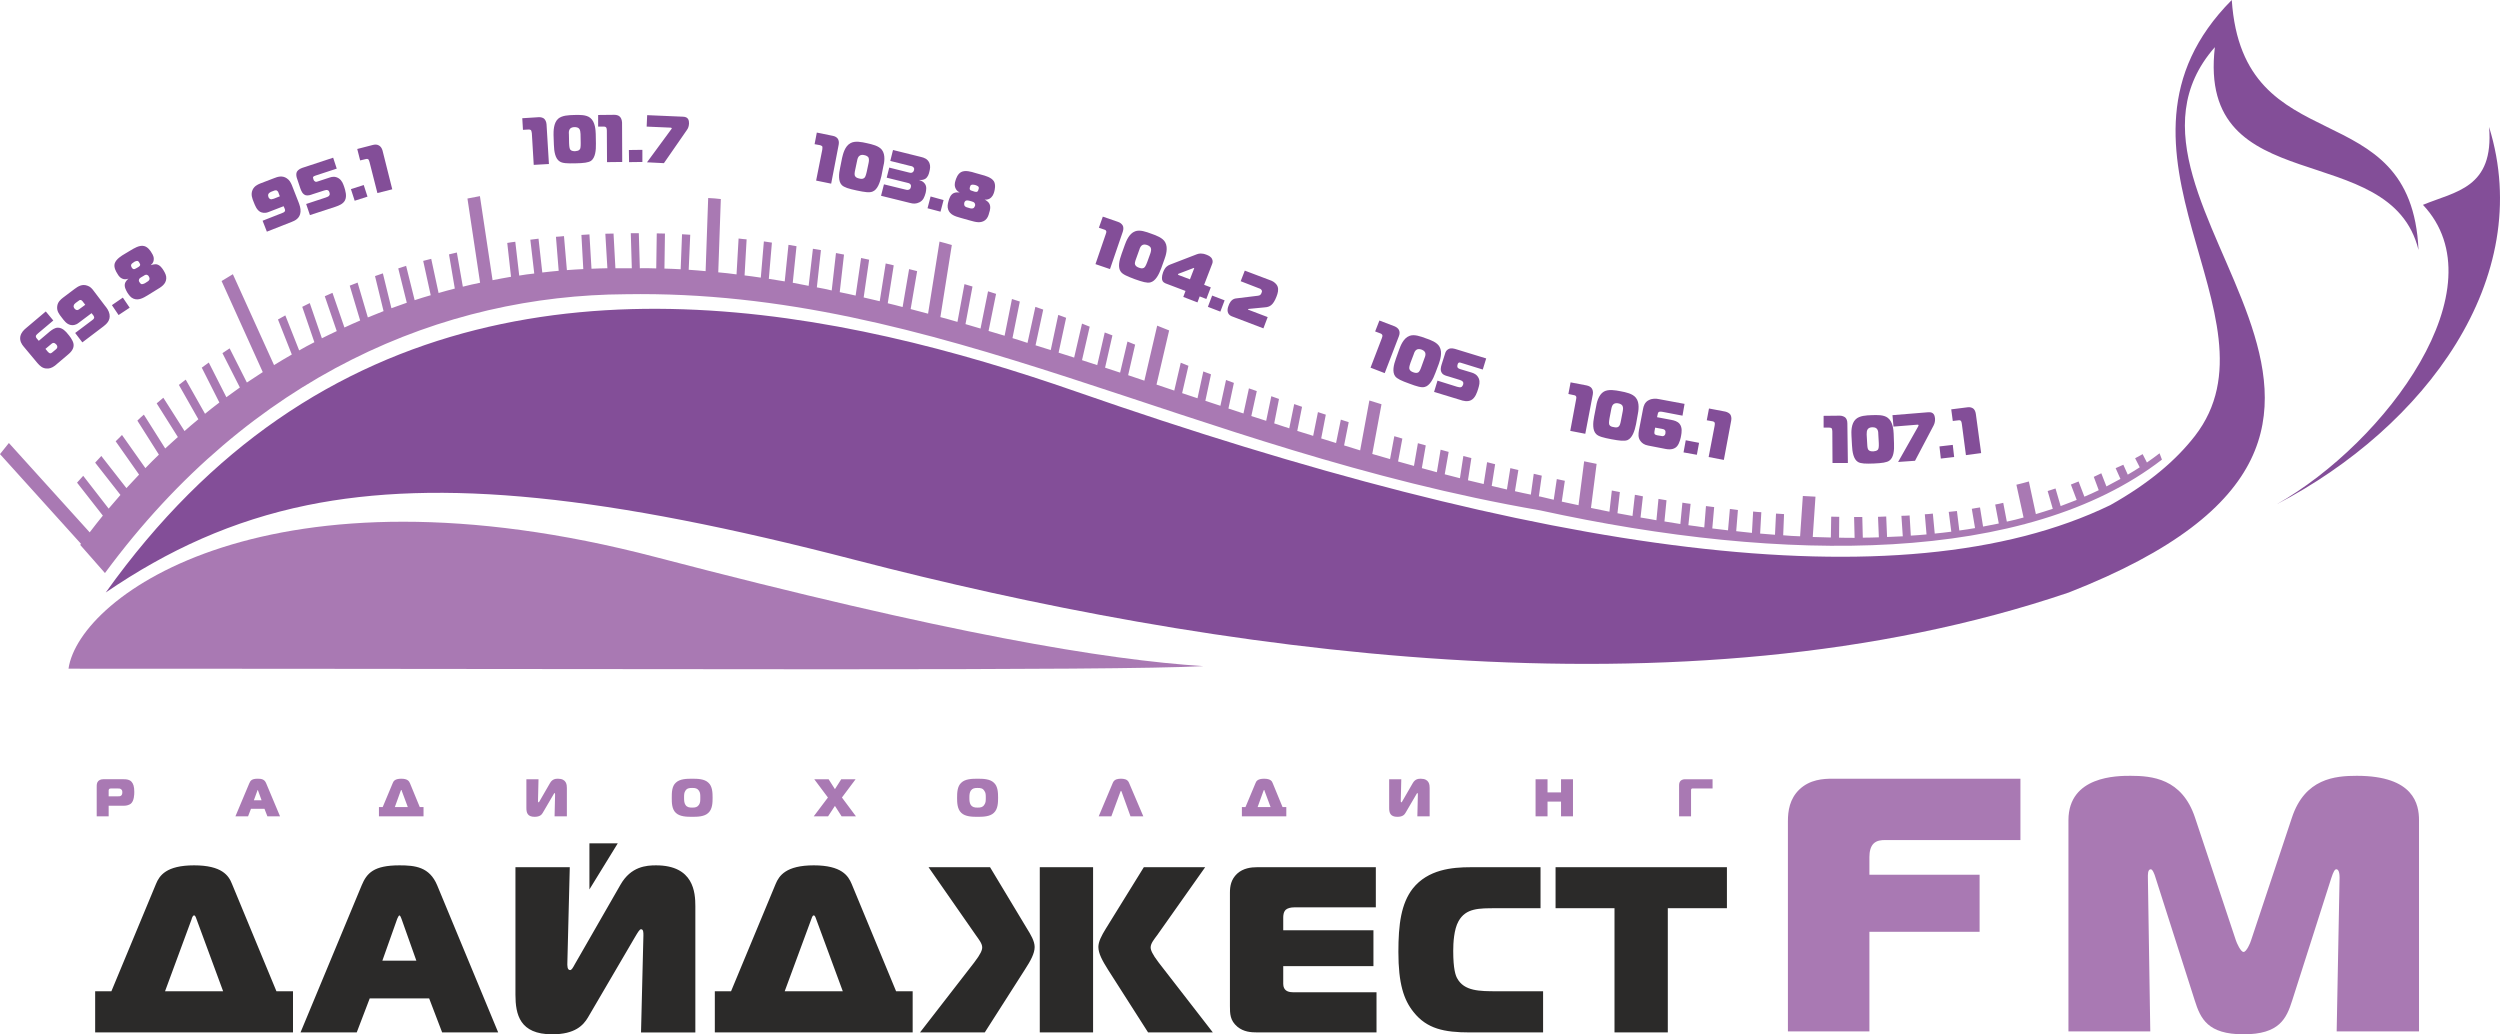 <svg xmlns="http://www.w3.org/2000/svg" viewBox="0 0 14633 6054" xmlns:xlink="http://www.w3.org/1999/xlink">
   <path fill="#A979B3" d="M401 3914c3540,0 6092,14 6643,-15 -577,-37 -1489,-189 -3205,-638 -2250,-589 -3376,221 -3438,653z"/>
   <path fill="#834E98" d="M12351 2957c225,-126 384,-261 496,-405 539,-695 -654,-1676 216,-2552 65,968 1052,523 1093,1463 -163,-663 -1297,-279 -1192,-1187 -817,930 1627,2220 -855,3192 -2264,768 -5056,341 -7105,-191 -1455,-378 -2427,-479 -3206,-320 -437,90 -813,261 -1179,511 308,-432 647,-764 1005,-1012 1479,-1024 3301,-643 4675,-164 2711,945 4824,1259 6052,665zm1831 -1758c190,-79 417,-97 387,-456 276,890 -378,1758 -1242,2208 641,-364 1310,-1269 855,-1752z"/>
   <path fill="#A979B3" d="M474 3183l-474 -525c17,-22 35,-44 52,-65l473 523c25,-33 51,-66 77,-98l-151 -193c12,-14 24,-27 36,-40l149 192c23,-27 46,-54 69,-80l-148 -189c12,-13 24,-26 36,-39l147 188c25,-27 49,-53 74,-79l-137 -195c13,-12 25,-25 37,-37l137 194c26,-27 52,-53 79,-79l-126 -199c12,-12 25,-24 38,-35l125 198c25,-23 49,-45 74,-67l-124 -197c13,-11 26,-22 39,-33l124 195c26,-23 53,-46 81,-69l-114 -201c13,-10 27,-21 40,-31l113 200c28,-23 56,-45 84,-66l-103 -204c14,-10 27,-20 41,-30l103 203c26,-19 52,-38 79,-57l-102 -201c14,-9 28,-19 42,-28l101 200c31,-21 62,-41 93,-61l-241 -533c22,-13 44,-26 66,-40l241 532c34,-21 69,-42 104,-62l-81 -205c14,-8 29,-16 43,-24l81 205c30,-17 59,-33 89,-48l-71 -207c15,-7 30,-15 44,-22l71 206c29,-14 58,-29 87,-42l-70 -204c15,-7 30,-13 45,-20l70 203c30,-14 61,-28 92,-41l-61 -204c16,-6 31,-12 46,-18l60 204c31,-13 62,-25 92,-37l-50 -205c15,-5 30,-11 46,-16l50 204c30,-11 60,-21 90,-32l-50 -201c15,-5 31,-10 46,-15l50 201c31,-10 62,-20 94,-29l-44 -201c16,-4 31,-8 47,-12l43 200c32,-9 63,-18 95,-26l-34 -200c15,-4 31,-8 46,-11l35 200c34,-9 67,-16 101,-23l-74 -493c24,-5 49,-9 73,-14l74 492c36,-7 72,-14 108,-20l-22 -198c16,-3 31,-5 47,-7l23 198c29,-5 59,-9 88,-12l-23 -198c16,-2 32,-4 48,-6l22 198c32,-4 64,-7 96,-10l-16 -199c15,-1 31,-2 47,-4l17 199c32,-2 64,-5 96,-6l-11 -200c16,-1 32,-2 47,-3l12 201c31,-2 62,-2 93,-3l-12 -202c16,0 32,-1 48,-1l11 203c25,0 50,0 75,0 7,0 14,0 21,0l-6 -205c16,0 32,0 47,0l6 205c32,-1 64,0 96,1l3 -205c16,0 32,1 48,1l-3 205c32,1 63,2 95,4l8 -205c16,1 32,2 48,3l-9 205c33,2 66,5 99,8l15 -428c25,1 49,3 74,6l-15 429c35,3 71,7 107,12l12 -210c16,2 32,4 47,5l-12 211c32,4 63,8 95,13l18 -212 47 7 -18 212c31,5 62,10 93,15l22 -214 47 8 -22 214c31,6 62,12 93,18l25 -217c16,3 32,6 47,8l-24 218c29,5 58,11 87,18l25 -219 47 9 -25 220c31,6 62,13 93,20l32 -220 47 10 -32 221c31,7 63,15 94,22l35 -221 47 11 -35 222c29,7 58,14 87,22l38 -222c16,4 31,8 47,12l-38 222c34,9 68,18 102,27l67 -422c24,6 48,13 72,20l-67 422c33,9 67,18 100,28l41 -221c16,5 31,9 47,14l-41 220c29,9 59,18 88,26l44 -218 47 15 -44 217c31,9 62,19 94,28l43 -215 46 15 -43 214c29,9 59,18 88,28l46 -211 46 16 -45 209 89 28 44 -206 46 17 -44 204 91 29 46 -199 45 18 -45 196 89 29 44 -191 45 17 -43 189 88 29 43 -182 37 15 8 3 -41 179 95 32 75 -322 70 28 -74 317 104 35 38 -163 45 18 -37 160 90 30 34 -157 45 17 -33 155 88 29 33 -151 46 17 -32 150 88 29 32 -147 46 16 -32 146 87 28 30 -144 45 16 -28 143 88 29 29 -142 46 16 -28 141 93 29 28 -139 46 15 -27 139c29,9 58,18 87,27l28 -137 46 15 -27 136c31,10 62,19 94,29l54 -292 71 22 -54 291c35,10 70,20 104,30l25 -134 47 14 -25 134c31,9 62,17 93,26l23 -133 46 13 -23 133c29,8 59,16 88,24l22 -132 47 13 -23 131c30,8 59,15 89,23l20 -130 47 12 -20 130c30,7 61,15 92,22l20 -128 47 12 -20 127c30,7 60,14 89,21l20 -125 47 11 -20 124c31,7 62,14 93,20l17 -122 47 11 -17 121 11 2c26,6 51,12 76,18l18 -121 47 10 -18 122c33,7 66,14 98,21l33 -257c24,5 49,10 73,15l-33 258c36,7 72,15 108,22l14 -124 47 9 -14 124c30,5 59,11 88,16l14 -124 47 9 -14 124c31,5 62,10 93,16l12 -125 47 8 -12 124c31,5 62,10 93,15l12 -125c16,3 32,5 48,7l-13 125c31,4 62,8 93,13l10 -125c16,2 32,4 48,6l-11 125c31,4 62,7 92,11l11 -125c16,2 31,4 47,6l-10 124c31,3 62,7 92,10l7 -125c16,2 32,3 48,4l-7 125c29,2 58,5 87,7l6 -124 47 3 -5 124c33,3 66,5 99,6l16 -236c25,1 50,3 74,4l-16 236c36,1 71,2 106,3l2 -122 47 1 -1 122c30,1 61,1 91,1l-3 -122c16,0 32,0 48,0l3 121c32,0 63,-1 94,-2l-5 -120c16,-1 32,-1 48,-2l5 120c31,-1 61,-3 92,-4l-8 -120c16,0 32,-1 48,-2l7 118c31,-2 62,-4 92,-7l-10 -118c16,-1 32,-2 47,-4l11 117c32,-3 65,-7 97,-11l-15 -116c16,-2 32,-3 48,-5l14 114c31,-4 62,-9 92,-14l-19 -113c16,-3 32,-6 48,-8l18 112c31,-6 61,-12 92,-18l-21 -111c16,-3 32,-6 47,-10l21 110c33,-7 66,-15 98,-24l-42 -192c25,-6 49,-12 73,-19l41 191c33,-10 66,-20 99,-31l-30 -104c15,-5 30,-10 46,-15l30 103c32,-12 63,-24 94,-36l-34 -90 45 -18 34 89c29,-12 57,-25 84,-38l-29 -78 44 -21 30 77c27,-14 55,-29 82,-44l-28 -63 45 -20 26 58c24,-14 47,-28 70,-43l-27 -53 44 -24 25 49c25,-18 50,-35 74,-54l14 37c-790,610 -2202,612 -3640,297 -2057,-355 -3519,-1296 -5352,-1265 -1066,6 -2190,469 -3048,1632l-145 -165 5 -6z"/>
   <path fill="#A979B3" d="M636 4778l0 -62 92 0c12,0 28,-4 38,-12 19,-16 20,-53 20,-69 0,-31 -6,-48 -16,-59 -12,-13 -28,-15 -46,-15l-120 0c-15,0 -24,6 -29,11 -8,8 -9,21 -9,30l0 176 70 0zm0 -117l0 -33c0,-5 1,-13 13,-13l38 0c9,0 17,0 22,5 6,4 7,11 7,17 0,9 -2,15 -6,19 -6,6 -14,5 -23,5l-51 0zm742 117l74 0 17 -44 79 0 17 44 74 0 -81 -193c-10,-25 -29,-27 -50,-27 -33,0 -42,10 -49,27l-81 193zm128 -149c0,-2 2,-5 2,-5 1,0 3,3 3,5l20 55 -45 0 20 -55zm734 95l-22 0 0 54 261 0 0 -54 -22 0 -58 -141c-5,-11 -14,-25 -50,-25 -37,0 -46,14 -50,25l-59 141zm105 -94c1,-2 2,-6 4,-6 2,0 3,4 3,6l35 94 -76 0 34 -94zm973 148l0 -166c0,-18 -2,-54 -52,-54 -13,0 -33,1 -47,26l-60 104c-3,5 -4,8 -6,8 -4,0 -4,-4 -4,-7 0,-1 0,-2 0,-4l3 -124 -71 0 0 168c0,26 5,52 48,52 30,0 41,-12 47,-22l62 -106c4,-7 6,-11 8,-11 3,0 3,5 3,9l-3 127 72 0zm733 -220c-33,0 -72,1 -95,23 -24,21 -24,59 -24,89 0,28 0,66 24,88 23,22 63,23 95,23 33,0 72,-1 95,-23 24,-22 25,-60 25,-88 0,-30 -1,-68 -25,-89 -23,-22 -62,-23 -95,-23zm-47 112c0,-19 0,-30 8,-42 9,-14 21,-16 39,-16 19,0 30,2 40,16 8,12 8,23 8,42 0,17 0,29 -8,41 -10,14 -21,16 -40,16 -17,0 -30,-2 -39,-16 -7,-11 -8,-24 -8,-41zm1006 108l-82 -110 80 -107 -84 0 -37 58 -37 -58 -84 0 80 107 -83 110 84 0 40 -61 39 61 84 0zm712 -220c-33,0 -72,1 -95,23 -24,21 -25,59 -25,89 0,28 1,66 25,88 23,22 63,23 95,23 32,0 72,-1 95,-23 24,-22 25,-60 25,-88 0,-30 -1,-68 -25,-89 -23,-22 -62,-23 -95,-23zm-48 112c0,-19 1,-30 8,-42 10,-14 22,-16 40,-16 18,0 30,2 39,16 9,12 9,23 9,42 0,17 0,29 -9,41 -9,14 -21,16 -39,16 -18,0 -30,-2 -40,-16 -7,-11 -8,-24 -8,-41zm757 108l74 0 53 -144c1,-1 2,-5 3,-5 2,0 3,4 4,5l52 144 75 0 -84 -197c-9,-22 -33,-23 -47,-23 -13,0 -38,1 -47,23l-83 197zm859 -54l-21 0 0 54 260 0 0 -54 -22 0 -58 -141c-4,-11 -13,-25 -50,-25 -37,0 -46,14 -50,25l-59 141zm105 -94c1,-2 2,-6 4,-6 2,0 3,4 3,6l35 94 -76 0 34 -94zm973 148l0 -166c0,-18 -2,-54 -52,-54 -13,0 -33,1 -47,26l-60 104c-3,5 -4,8 -6,8 -4,0 -4,-4 -4,-7 0,-1 0,-2 0,-4l3 -124 -71 0 0 168c0,26 5,52 48,52 30,0 41,-12 47,-22l62 -106c4,-7 6,-11 8,-11 3,0 3,5 3,9l-3 127 72 0zm839 -217l-70 0 0 77 -79 0 0 -77 -70 0 0 217 70 0 0 -86 79 0 0 86 70 0 0 -217zm691 217l0 -149c0,-4 0,-9 2,-11 2,-4 8,-3 12,-3l112 0 0 -54 -162 0c-10,0 -20,4 -26,10 -8,9 -8,20 -8,30l0 177 70 0z"/>
   <path fill="#2B2A29" d="M652 5802l-95 0 0 241 1158 0 0 -241 -97 0 -260 -628c-19,-49 -59,-109 -222,-109 -163,0 -203,60 -223,109l-261 628zm469 -420c2,-8 7,-24 15,-24 8,0 12,16 15,24l155 420 -340 0 155 -420zm638 661l329 0 76 -199 348 0 76 199 328 0 -357 -861c-45,-108 -129,-117 -221,-117 -150,0 -191,45 -221,117l-358 861zm566 -665c3,-7 9,-20 13,-20 4,0 10,13 12,20l87 245 -199 0 87 -245zm1745 665l0 -739c0,-79 -9,-239 -230,-239 -56,0 -147,6 -208,113l-267 465c-12,22 -19,35 -28,35 -17,0 -17,-25 -16,-48l14 -554 -318 0 0 746c0,116 25,232 215,232 134,0 182,-53 209,-98l275 -470c19,-32 28,-47 36,-47 14,0 14,18 14,36l-14 568 318 0zm-620 -1107l0 270 166 -270 -166 0zm829 866l-95 0 0 241 1158 0 0 -241 -97 0 -260 -628c-20,-48 -59,-109 -222,-109 -163,0 -203,61 -223,109l-261 628zm469 -420c3,-8 7,-24 15,-24 8,0 12,16 15,24l155 420 -340 0 155 -420zm637 661l379 0 235 -368c33,-51 57,-94 57,-132 0,-35 -24,-74 -45,-108l-216 -359 -360 0 277 398c16,23 37,48 37,71 0,16 -8,38 -47,89l-317 409zm1714 0l-317 -409c-39,-51 -47,-74 -47,-89 0,-23 21,-48 38,-71l281 -398 -359 0 -222 359c-26,42 -44,77 -44,108 0,38 24,81 56,132l235 368 379 0zm-1013 0l312 0 0 -967 -312 0 0 967zm1971 0l0 -235 -472 0c-20,0 -45,1 -60,-13 -6,-5 -14,-16 -14,-36l0 -104 528 0 0 -210 -528 0 0 -74c0,-12 1,-34 16,-47 11,-9 30,-13 48,-13l478 0 0 -235 -695 0c-34,0 -81,5 -117,38 -36,34 -42,74 -42,111l0 663c0,45 0,85 44,122 37,30 78,33 118,33l696 0zm975 0l0 -241 -268 0c-103,0 -194,0 -235,-76 -9,-16 -23,-53 -23,-160 0,-47 4,-126 31,-174 43,-77 119,-76 221,-76l259 0 0 -240 -409 0c-109,0 -250,13 -339,125 -68,88 -84,209 -84,371 0,185 31,280 89,352 78,98 179,119 330,119l428 0zm730 0l0 -727 346 0 0 -240 -1003 0 0 240 345 0 0 727 312 0z"/>
   <path fill="#A979B3" d="M10942 6037l0 -583 645 0 0 -334 -645 0 0 -104c0,-32 7,-61 24,-78 19,-19 46,-21 67,-21l793 0 0 -359 -1101 0c-53,0 -131,4 -193,63 -57,55 -67,125 -67,186l0 1230 477 0zm2703 -896c13,-40 21,-53 30,-53 8,0 19,8 19,49l-17 900 482 0 0 -1236c0,-91 -28,-260 -364,-260 -127,0 -304,15 -380,245l-239 718c-4,15 -27,68 -44,68 -17,0 -40,-53 -45,-68l-239 -718c-76,-230 -253,-245 -378,-245 -76,0 -363,0 -363,260l0 1236 479 0 -14 -900c0,-15 -2,-49 17,-49 10,0 21,25 29,53l228 714c34,108 76,199 286,199 209,0 251,-91 285,-199l228 -714z"/>
   <path fill="#834E98" d="M11507 2664l89 -12 -31 -229c-2,-16 -9,-28 -17,-33 -8,-5 -19,-8 -32,-6l-95 12 9 68 34 -4c7,-1 11,1 13,3 4,4 5,13 6,18l24 183zm-69 11l-8 -71 -78 9 8 71 78 -9zm-328 29l99 -7 109 -207c7,-14 9,-27 8,-42 -2,-16 -7,-38 -40,-35l-209 17 6 67 137 -11c7,-1 10,1 10,3 0,1 -1,3 -3,8l-117 207zm-145 -62c-9,0 -21,0 -28,-8 -5,-5 -7,-15 -8,-38l-3 -53c0,-10 0,-23 7,-32 7,-8 18,-10 25,-10 8,0 19,0 27,8 8,8 9,21 9,31l3 53c1,23 -1,33 -5,39 -7,8 -19,9 -27,10zm-125 -36c2,41 9,82 35,98 17,10 45,11 93,9 48,-2 76,-6 91,-17 25,-18 29,-60 27,-101l-2 -56c-1,-21 -4,-70 -34,-93 -24,-19 -63,-17 -95,-16 -31,1 -71,3 -93,24 -28,26 -26,76 -25,96l3 56zm-114 104l90 0 -3 -232c0,-16 -5,-28 -13,-35 -7,-5 -18,-10 -31,-10l-95 1 0 69 34 0c8,0 11,2 13,4 3,4 4,14 4,19l1 184z"/>
   <path fill="#834E98" d="M8394 2294l151 46c20,7 45,13 66,2 25,-13 35,-47 41,-66 6,-20 12,-39 4,-60 -10,-23 -26,-30 -41,-35l-70 -21c-5,-2 -10,-4 -13,-8 -2,-4 -3,-10 -1,-15l1 -5c1,-3 2,-6 6,-9 5,-2 10,-1 15,1l126 39 20 -65 -183 -56c-21,-6 -33,-2 -39,2 -12,6 -17,19 -19,27l-20 63c-4,13 -10,35 3,51 8,11 25,15 36,18l68 21c7,3 15,5 19,13 2,5 1,11 0,14 -2,5 -5,11 -8,13 -8,6 -18,2 -27,0l-115 -36 -20 66zm-122 -115c-8,-3 -19,-8 -22,-18 -3,-7 -1,-17 6,-38l19 -50c3,-10 8,-22 18,-27 9,-5 20,-2 27,0 8,3 18,8 22,18 4,10 0,23 -4,32l-18 50c-7,21 -13,30 -19,34 -9,5 -21,2 -29,-1zm-101 -81c-14,38 -23,79 -5,104 11,15 37,27 82,43 45,17 72,25 91,20 29,-7 49,-45 63,-83l20 -53c6,-19 23,-66 4,-99 -14,-26 -51,-40 -81,-50 -30,-11 -67,-25 -95,-14 -36,13 -53,60 -60,79l-19 53zm-149 54l83 32 83 -216c6,-15 5,-28 0,-37 -4,-8 -13,-16 -25,-21l-89 -34 -25 64 32 12c7,3 9,7 10,9 2,5 -1,14 -3,19l-66 172z"/>
   <path fill="#834E98" d="M7209 1851l186 71 25 -66 -113 -43c-1,0 -3,-1 -2,-2 0,-2 3,-3 5,-3l93 -9c29,-2 49,-12 69,-64 7,-18 13,-40 6,-58 -6,-16 -22,-28 -36,-34l-156 -59 -24 62 103 40c7,2 16,5 20,13 3,6 1,12 -1,15 -2,7 -7,16 -21,17l-131 16c-26,4 -38,32 -41,42 -10,24 -9,51 18,62zm-66 -27l25 -66 -73 -28 -25 66 73 28zm-178 -189l-66 -25c-4,-2 -5,-4 -4,-5 0,-1 3,-3 4,-3l84 -32c2,0 4,-2 6,-2 1,1 1,2 1,2l-25 65zm-39 103l83 32 13 -35 39 15 26 -68 -39 -15 45 -117c4,-10 8,-19 2,-33 -6,-14 -20,-21 -33,-26 -28,-11 -45,-7 -56,-3l-158 61c-15,6 -28,14 -40,44 -10,27 -6,43 -6,44 3,14 13,18 21,22l116 44 -13 35zm-259 -171c-9,-3 -19,-8 -23,-18 -3,-7 -1,-17 7,-38l18 -50c3,-10 8,-22 18,-27 9,-5 20,-2 27,0 8,3 18,8 22,17 4,11 0,24 -3,33l-18 50c-8,21 -13,30 -20,34 -9,5 -20,2 -28,-1zm-102 -81c-14,38 -23,80 -5,104 11,16 37,27 82,44 45,16 73,24 91,19 30,-7 50,-45 64,-83l19 -53c7,-19 23,-66 4,-99 -14,-26 -52,-40 -81,-50 -30,-11 -67,-25 -95,-14 -36,13 -53,60 -60,79l-19 53zm-153 60l85 29 75 -219c5,-15 4,-29 -1,-37 -5,-8 -14,-16 -26,-20l-90 -31 -23 65 32 11c8,2 10,6 11,9 2,4 -1,13 -3,18l-60 175z"/>
   <path fill="#834E98" d="M5661 1214c-6,-1 -14,-6 -16,-11 -2,-4 -2,-11 -1,-16 3,-9 8,-12 11,-13 7,-2 14,0 19,1l14 4c5,2 12,3 16,9 3,4 5,10 3,17 -2,4 -5,11 -9,13 -5,3 -14,3 -20,1l-17 -5zm29 -97c-5,-1 -11,-3 -13,-8 -2,-4 -1,-9 0,-13 1,-5 3,-12 9,-14 5,-2 13,-1 18,0l8 2c4,2 12,5 15,9 4,5 2,12 0,17 -1,5 -3,9 -7,12 -4,2 -11,1 -15,0l-15 -5zm-74 9c-11,-1 -24,0 -33,4 -20,9 -27,32 -31,47 -5,17 -8,33 -2,50 11,30 40,39 72,48l57 16c32,9 61,17 87,-2 14,-11 20,-27 24,-44 5,-14 11,-38 -1,-56 -5,-8 -16,-16 -26,-21l0 0c7,1 16,1 27,-4 19,-10 25,-27 29,-40 4,-14 10,-42 -1,-62 -14,-24 -53,-34 -72,-39l-39 -11c-19,-6 -57,-18 -81,-5 -21,11 -30,38 -34,52 -4,13 -7,31 4,49 6,10 14,15 20,17l0 1zm-111 113l18 -68 -76 -21 -18 69 76 20zm-348 -93l170 42c18,5 35,6 55,-4 23,-12 29,-31 36,-55 3,-15 8,-37 -5,-54 -7,-10 -20,-18 -31,-20l0 -2c13,2 26,-1 35,-7 14,-10 20,-27 23,-42 4,-15 7,-33 0,-50 -11,-25 -32,-31 -48,-35l-165 -41 -16 64 116 29c8,1 16,3 21,10 4,5 3,10 2,15 -1,4 -4,10 -9,13 -8,5 -17,2 -24,0l-112 -28 -15 59 117 29c8,2 14,3 19,7 8,6 7,14 5,21 -2,6 -4,12 -14,14 -6,2 -13,0 -37,-6l-106 -26 -17 67zm-127 -101c-9,-2 -20,-5 -25,-14 -4,-6 -4,-17 1,-39l11 -52c2,-10 5,-23 15,-29 8,-6 20,-5 27,-3 7,1 18,5 24,13 5,10 3,23 1,33l-11 52c-5,22 -9,32 -15,36 -8,7 -20,5 -28,3zm-112 -66c-9,40 -12,82 9,104 14,14 41,22 88,32 47,10 75,14 93,6 28,-11 42,-51 51,-90l11 -56c5,-19 15,-68 -8,-98 -19,-24 -57,-32 -88,-39 -31,-7 -70,-15 -96,0 -34,18 -44,66 -49,86l-11 55zm-141 78l88 18 44 -228c3,-15 0,-28 -6,-36 -5,-7 -16,-14 -29,-16l-93 -19 -13 68 33 6c7,2 10,5 12,7 2,5 0,14 0,19l-36 181z"/>
   <path fill="#834E98" d="M3787 950l99 5 133 -192c10,-13 13,-25 14,-40 0,-16 -2,-39 -35,-40l-210 -9 -3 67 138 6c7,0 9,3 9,4 0,2 -1,4 -4,7l-141 192zm-27 -2l0 -71 -79 1 1 71 78 -1zm-207 1l89 -1 -1 -231c-1,-16 -6,-28 -14,-35 -6,-6 -18,-10 -31,-10l-95 1 0 68 34 0c8,0 11,3 13,5 3,4 4,13 4,18l1 185zm-187 -64c-9,0 -20,-1 -27,-8 -5,-6 -7,-16 -8,-39l-1 -52c-1,-11 -1,-24 7,-33 7,-7 18,-9 26,-9 7,0 19,1 26,8 8,8 8,22 9,32l1 53c0,22 -1,33 -6,38 -6,8 -18,9 -27,10zm-124 -38c1,40 8,82 34,98 16,11 44,12 92,11 48,-1 76,-4 92,-15 24,-18 29,-60 28,-101l-1 -56c-1,-20 -2,-70 -32,-94 -23,-19 -63,-18 -94,-17 -32,1 -71,2 -94,22 -28,25 -27,75 -27,95l2 57zm-118 118l89 -5 -14 -232c-1,-15 -7,-27 -15,-34 -7,-5 -18,-9 -32,-8l-95 6 4 68 34 -2c8,0 11,3 13,4 3,4 4,14 5,18l11 185z"/>
   <path fill="#834E98" d="M848 1658c-6,3 -14,6 -20,5 -5,-2 -9,-7 -12,-12 -5,-7 -3,-13 -2,-16 3,-7 9,-10 14,-13l12 -7c4,-3 10,-7 17,-7 6,1 11,4 14,10 3,4 5,11 4,16 -1,6 -7,12 -13,15l-14 9zm-52 -87c-4,3 -10,5 -15,4 -4,-1 -7,-5 -10,-9 -2,-5 -6,-11 -3,-17 1,-4 8,-10 12,-12l7 -5c4,-2 12,-5 16,-5 7,1 11,7 13,12 3,4 5,8 4,13 -1,5 -6,8 -10,11l-14 8zm-44 60c-9,7 -17,18 -20,26 -7,21 6,42 13,55 10,15 19,29 36,36 29,12 56,-3 84,-20l50 -31c29,-17 55,-33 58,-65 2,-17 -6,-33 -15,-48 -8,-13 -21,-33 -42,-37 -9,-1 -22,1 -33,5l0 -1c5,-4 11,-10 15,-21 6,-21 -2,-37 -10,-49 -7,-13 -23,-36 -45,-41 -27,-7 -61,15 -78,25l-35 21c-17,10 -51,30 -59,57 -6,22 8,47 16,59 7,13 17,27 38,32 12,2 20,-1 27,-3l0 0zm7 170l-40 -59 -64 44 39 58 65 -43zm-260 -17l-30 22c-10,8 -15,9 -17,9 -5,0 -11,-3 -16,-9 -4,-6 -7,-12 -4,-19 1,-5 6,-10 11,-14l18 -13c5,-5 10,-4 12,-4 3,1 7,3 9,6l17 22zm-17 220l124 -94c15,-12 42,-33 35,-71 -4,-21 -17,-38 -27,-50l-66 -87c-10,-14 -21,-25 -37,-30 -30,-11 -54,4 -74,19l-69 52c-14,11 -30,25 -33,49 -4,28 11,47 26,66 13,17 28,39 52,44 12,3 29,2 47,-12l76 -57 11 14c2,4 5,8 4,14 -2,6 -7,10 -10,12l-101 76 42 55zm-216 38l30 -25c5,-5 11,-10 19,-10 5,1 12,6 15,10 5,6 6,11 5,16 0,4 -3,8 -8,12l-18 15c-2,2 -8,7 -12,8 -8,1 -13,-5 -17,-9l-14 -17zm-39 -47l-12 -14c-2,-2 -6,-8 -5,-14 0,-2 1,-6 14,-17l88 -74 -44 -53 -116 98c-12,10 -28,25 -33,48 -5,27 9,47 19,59l81 97c13,15 30,33 57,32 11,1 28,-3 46,-17l79 -67c25,-21 33,-42 29,-62 -4,-21 -25,-47 -33,-56 -10,-13 -31,-37 -58,-37 -19,0 -35,13 -47,22l-65 55z"/>
   <path fill="#834E98" d="M9191 2522l88 17 44 -230c3,-16 -1,-29 -7,-37 -5,-7 -15,-13 -29,-16l-94 -18 -13 68 33 7c8,1 11,5 12,7 3,4 1,14 0,19l-34 183zm140 -85c-8,40 -10,83 12,104 14,14 42,21 89,30 48,9 76,12 94,5 28,-12 42,-53 50,-93l10 -56c4,-20 13,-70 -11,-99 -19,-24 -58,-32 -90,-38 -31,-6 -70,-13 -97,2 -33,19 -43,69 -46,89l-11 56zm115 63c-9,-1 -21,-4 -26,-13 -3,-7 -3,-17 1,-40l10 -52c2,-10 5,-24 14,-30 8,-6 20,-6 27,-4 7,1 19,5 24,13 6,10 4,23 2,34l-10 52c-4,23 -8,32 -14,37 -8,7 -20,5 -28,3zm253 -58l4 -18c0,-3 2,-10 7,-13 2,-1 7,-3 23,0l115 22 12 -69 -151 -28c-15,-3 -37,-5 -58,6 -25,12 -31,36 -34,52l-24 125c-3,20 -7,44 11,65 7,9 20,20 43,24l103 20c32,6 54,-1 67,-17 14,-17 21,-49 23,-62 3,-16 8,-47 -9,-68 -12,-15 -32,-20 -47,-23l-85 -16zm-11 61l39 7c7,1 15,3 19,9 3,4 3,12 2,18 -1,7 -5,12 -9,14 -3,2 -9,3 -14,1l-24 -4c-3,-1 -10,-2 -14,-5 -5,-5 -4,-12 -3,-19l4 -21zm244 159l13 -70 -78 -15 -13 71 78 14zm69 13l89 17 43 -230c3,-15 0,-29 -6,-37 -6,-7 -16,-13 -29,-16l-95 -18 -13 69 34 6c7,1 10,5 12,7 2,5 1,14 0,19l-35 183z"/>
   <path fill="#834E98" d="M1814 1259l150 -49c20,-7 44,-16 55,-37 13,-25 2,-59 -4,-78 -7,-20 -13,-38 -32,-51 -21,-13 -38,-10 -53,-5l-70 23c-5,2 -10,3 -15,1 -4,-2 -8,-6 -10,-12l-1 -4c-1,-3 -3,-7 -1,-11 2,-4 8,-6 13,-8l125 -41 -21 -64 -182 60c-20,7 -28,18 -31,24 -5,12 -2,25 0,33l21 63c5,13 12,34 32,40 13,3 29,-2 39,-6l68 -22c7,-2 16,-5 23,-1 5,3 7,8 8,11 2,6 3,12 1,16 -3,9 -14,12 -22,15l-115 38 22 65z"/>
   <path fill="#834E98" d="M1562 1356l145 -57c18,-7 49,-20 52,-59 2,-21 -6,-41 -11,-55l-40 -102c-7,-16 -14,-29 -29,-39 -26,-18 -53,-10 -75,-1l-81 31c-17,7 -35,16 -45,38 -11,26 -2,49 7,71 8,20 17,45 38,57 10,5 27,10 49,1l88 -34 7 16c1,4 3,9 0,14 -3,5 -10,8 -13,9l-117 46 25 64zm76 -207l-35 14c-12,4 -17,4 -19,3 -4,-1 -10,-5 -13,-13 -2,-7 -3,-13 1,-19 3,-5 9,-8 14,-11l21 -8c7,-2 11,-1 13,0 3,2 6,5 8,8l10 26z"/>
   <path fill="#834E98" d="M2209 1130l87 -22 -57 -227c-4,-15 -13,-26 -22,-30 -8,-5 -20,-6 -33,-3l-93 24 17 67 33 -8c8,-2 12,0 14,1 4,3 7,13 8,17l46 181z"/>
   <polygon fill="#834E98" points="2151,1151 2129,1083 2054,1107 2076,1175 "/>
</svg>
